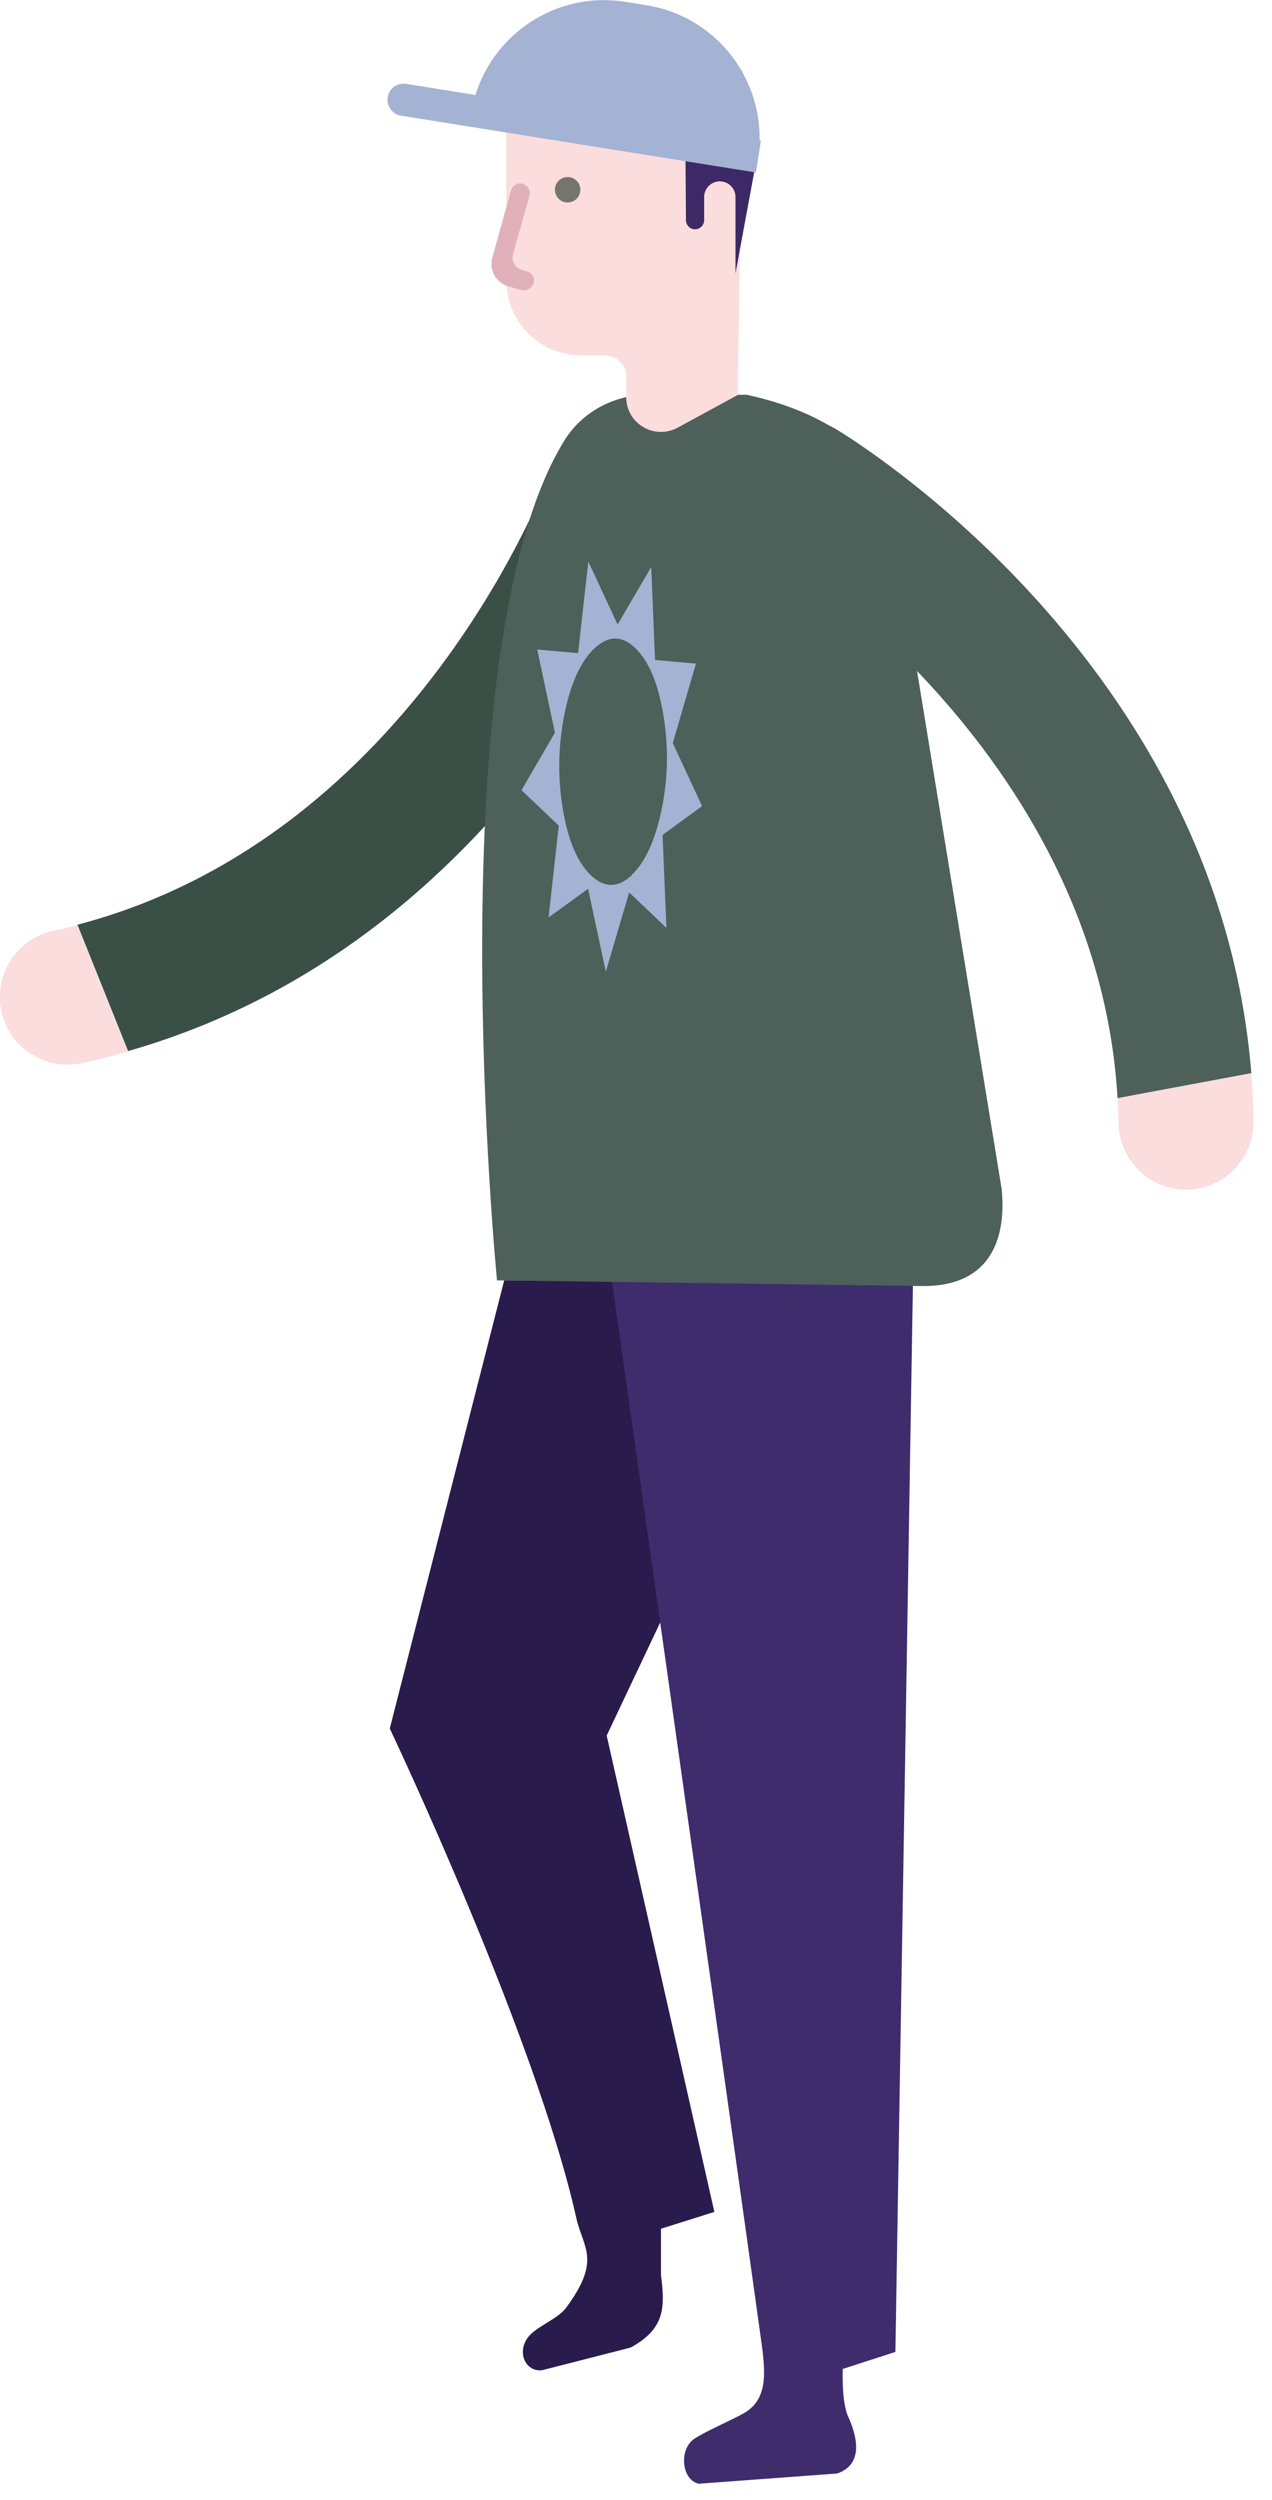 <svg width="56" height="110" viewBox="0 0 56 110" fill="none" xmlns="http://www.w3.org/2000/svg">
<g clip-path="url(#clip0_109_1269)">
<path d="M22.19 56.34H36.19L26.71 76.37L31.45 97.33L29.1 98.07V100.11C29.28 101.54 29.28 102.47 27.76 103.3L23.85 104.3C23.08 104.36 22.72 103.41 23.32 102.76C23.72 102.33 24.56 102.03 24.92 101.55C26.49 99.43 25.67 98.93 25.37 97.59C23.58 89.58 17.16 76.06 17.16 76.06L22.2 56.33L22.19 56.34Z" fill="#291B4C"/>
<path d="M26.65 54.4L40.22 54.79L39.42 103.49L37.1 104.24C37.09 104.83 37.1 105.82 37.35 106.36C37.71 107.16 38.06 108.42 36.86 108.84L30.77 109.29C30.01 109.14 29.87 107.78 30.57 107.31C31.03 107 32.3 106.45 32.78 106.17C33.76 105.58 33.72 104.51 33.53 103.13C32.15 93.16 26.66 54.39 26.66 54.39L26.65 54.4Z" fill="#3E2C6D"/>
<path d="M2.34 40.96C0.73 41.31 -0.28 42.89 0.06 44.5C0.35 45.82 1.47 46.74 2.75 46.84C3.03 46.86 3.31 46.84 3.6 46.78C4.3 46.63 4.97 46.46 5.64 46.27L3.41 40.71C3.06 40.8 2.7 40.89 2.34 40.97V40.96Z" fill="#FADDDC"/>
<path d="M28.03 18.97C26.48 18.42 24.78 19.23 24.23 20.77C24.17 20.93 18.34 36.78 3.41 40.69L5.64 46.25C23.11 41.26 29.56 23.53 29.83 22.75C30.38 21.2 29.57 19.51 28.02 18.96L28.03 18.97Z" fill="#3A4F46"/>
<path d="M21.88 56.34L40.65 56.59C44.38 56.59 44.19 53.29 44.1 52.33L40.35 29.38C40.35 25.22 41.1 19.19 32.88 17.37H28.53C27.03 17.37 25.61 18.13 24.83 19.41C19.16 28.67 21.88 56.33 21.88 56.33V56.34Z" fill="#4D6059"/>
<path d="M49.24 49.42C49.27 51.06 50.62 52.37 52.26 52.35C53.61 52.33 54.73 51.41 55.08 50.17C55.15 49.9 55.19 49.62 55.19 49.32C55.18 48.61 55.14 47.91 55.09 47.22L49.2 48.32C49.22 48.68 49.24 49.05 49.24 49.42Z" fill="#FADDDC"/>
<path d="M32.73 19.91C31.89 21.32 32.35 23.14 33.75 23.99C33.9 24.08 48.3 32.91 49.2 48.32L55.09 47.22C53.63 29.11 37.51 19.31 36.8 18.88C35.39 18.04 33.57 18.5 32.73 19.91Z" fill="#4D6059"/>
<path d="M32.68 3.04H22.29V12.34C22.29 14.16 23.77 15.64 25.59 15.64H26.64C27.15 15.64 27.57 16.05 27.57 16.57V17.48C27.57 18.64 28.81 19.37 29.83 18.82L32.48 17.38L32.69 3.04H32.68Z" fill="#FADDDC"/>
<path d="M22.98 12.77L22.38 12.6C21.84 12.45 21.52 11.88 21.67 11.34L22.5 8.38C22.56 8.15 22.8 8.02 23.02 8.09C23.24 8.16 23.38 8.39 23.31 8.61L22.59 11.17C22.5 11.48 22.68 11.8 22.99 11.88L23.2 11.94C23.43 12 23.56 12.24 23.49 12.46C23.42 12.68 23.19 12.82 22.97 12.75L22.98 12.77Z" fill="#E0B1BB"/>
<path d="M24.43 8.35C24.43 8.66 24.68 8.91 24.99 8.91C25.3 8.91 25.55 8.66 25.55 8.35C25.55 8.04 25.3 7.79 24.99 7.79C24.68 7.79 24.43 8.04 24.43 8.35Z" fill="#757570"/>
<path d="M29.57 10.55C29.57 11.08 30 11.51 30.53 11.51C31.06 11.51 31.49 11.08 31.49 10.55V8.46C31.49 7.93 31.06 7.5 30.53 7.5C30 7.5 29.57 7.93 29.57 8.46V10.55Z" fill="#FADDDC"/>
<path d="M30.18 7.03L30.2 9.69C30.2 9.91 30.38 10.09 30.6 10.09C30.82 10.09 31 9.91 31 9.69V8.67C31 8.29 31.31 7.98 31.69 7.98C32.07 7.98 32.38 8.29 32.38 8.67V12.03L33.37 6.68C33.37 6.68 33.68 4 31.76 3.24C29.84 2.48 30.16 7.04 30.16 7.04L30.18 7.03Z" fill="#3E2967"/>
<path d="M33.37 7.01L33.5 6.19H33.44C33.5 3.28 31.41 0.7 28.46 0.23L27.52 0.08C24.57 -0.39 21.79 1.41 20.93 4.18L17.88 3.69C17.49 3.63 17.13 3.89 17.07 4.28C17.01 4.67 17.27 5.03 17.66 5.09L33.28 7.59L33.37 7.01Z" fill="#A4B2D3"/>
<path d="M24.15 40.37L24.6 36.33L22.96 34.77L24.43 32.24L23.65 28.58L25.45 28.74L25.9 24.71L27.19 27.48L28.67 24.95L28.84 29.04L30.64 29.2L29.62 32.7L30.91 35.47L29.17 36.74L29.34 40.83L27.7 39.27L26.67 42.76L25.89 39.11L24.15 40.37ZM27.81 38.5C28.42 37.92 28.86 36.95 29.14 35.56C29.42 34.17 29.43 32.8 29.2 31.43C28.97 30.06 28.56 29.09 27.97 28.52C27.38 27.95 26.77 27.96 26.16 28.54C25.55 29.12 25.11 30.1 24.84 31.48C24.57 32.86 24.55 34.24 24.78 35.61C25.01 36.98 25.42 37.95 26.02 38.52C26.62 39.09 27.21 39.07 27.83 38.5H27.81Z" fill="#A4B2D3"/>
</g>
<defs>
<clipPath id="clip0_109_1269">
<rect width="55.19" height="109.29" fill="white"/>
</clipPath>
</defs>
</svg>
